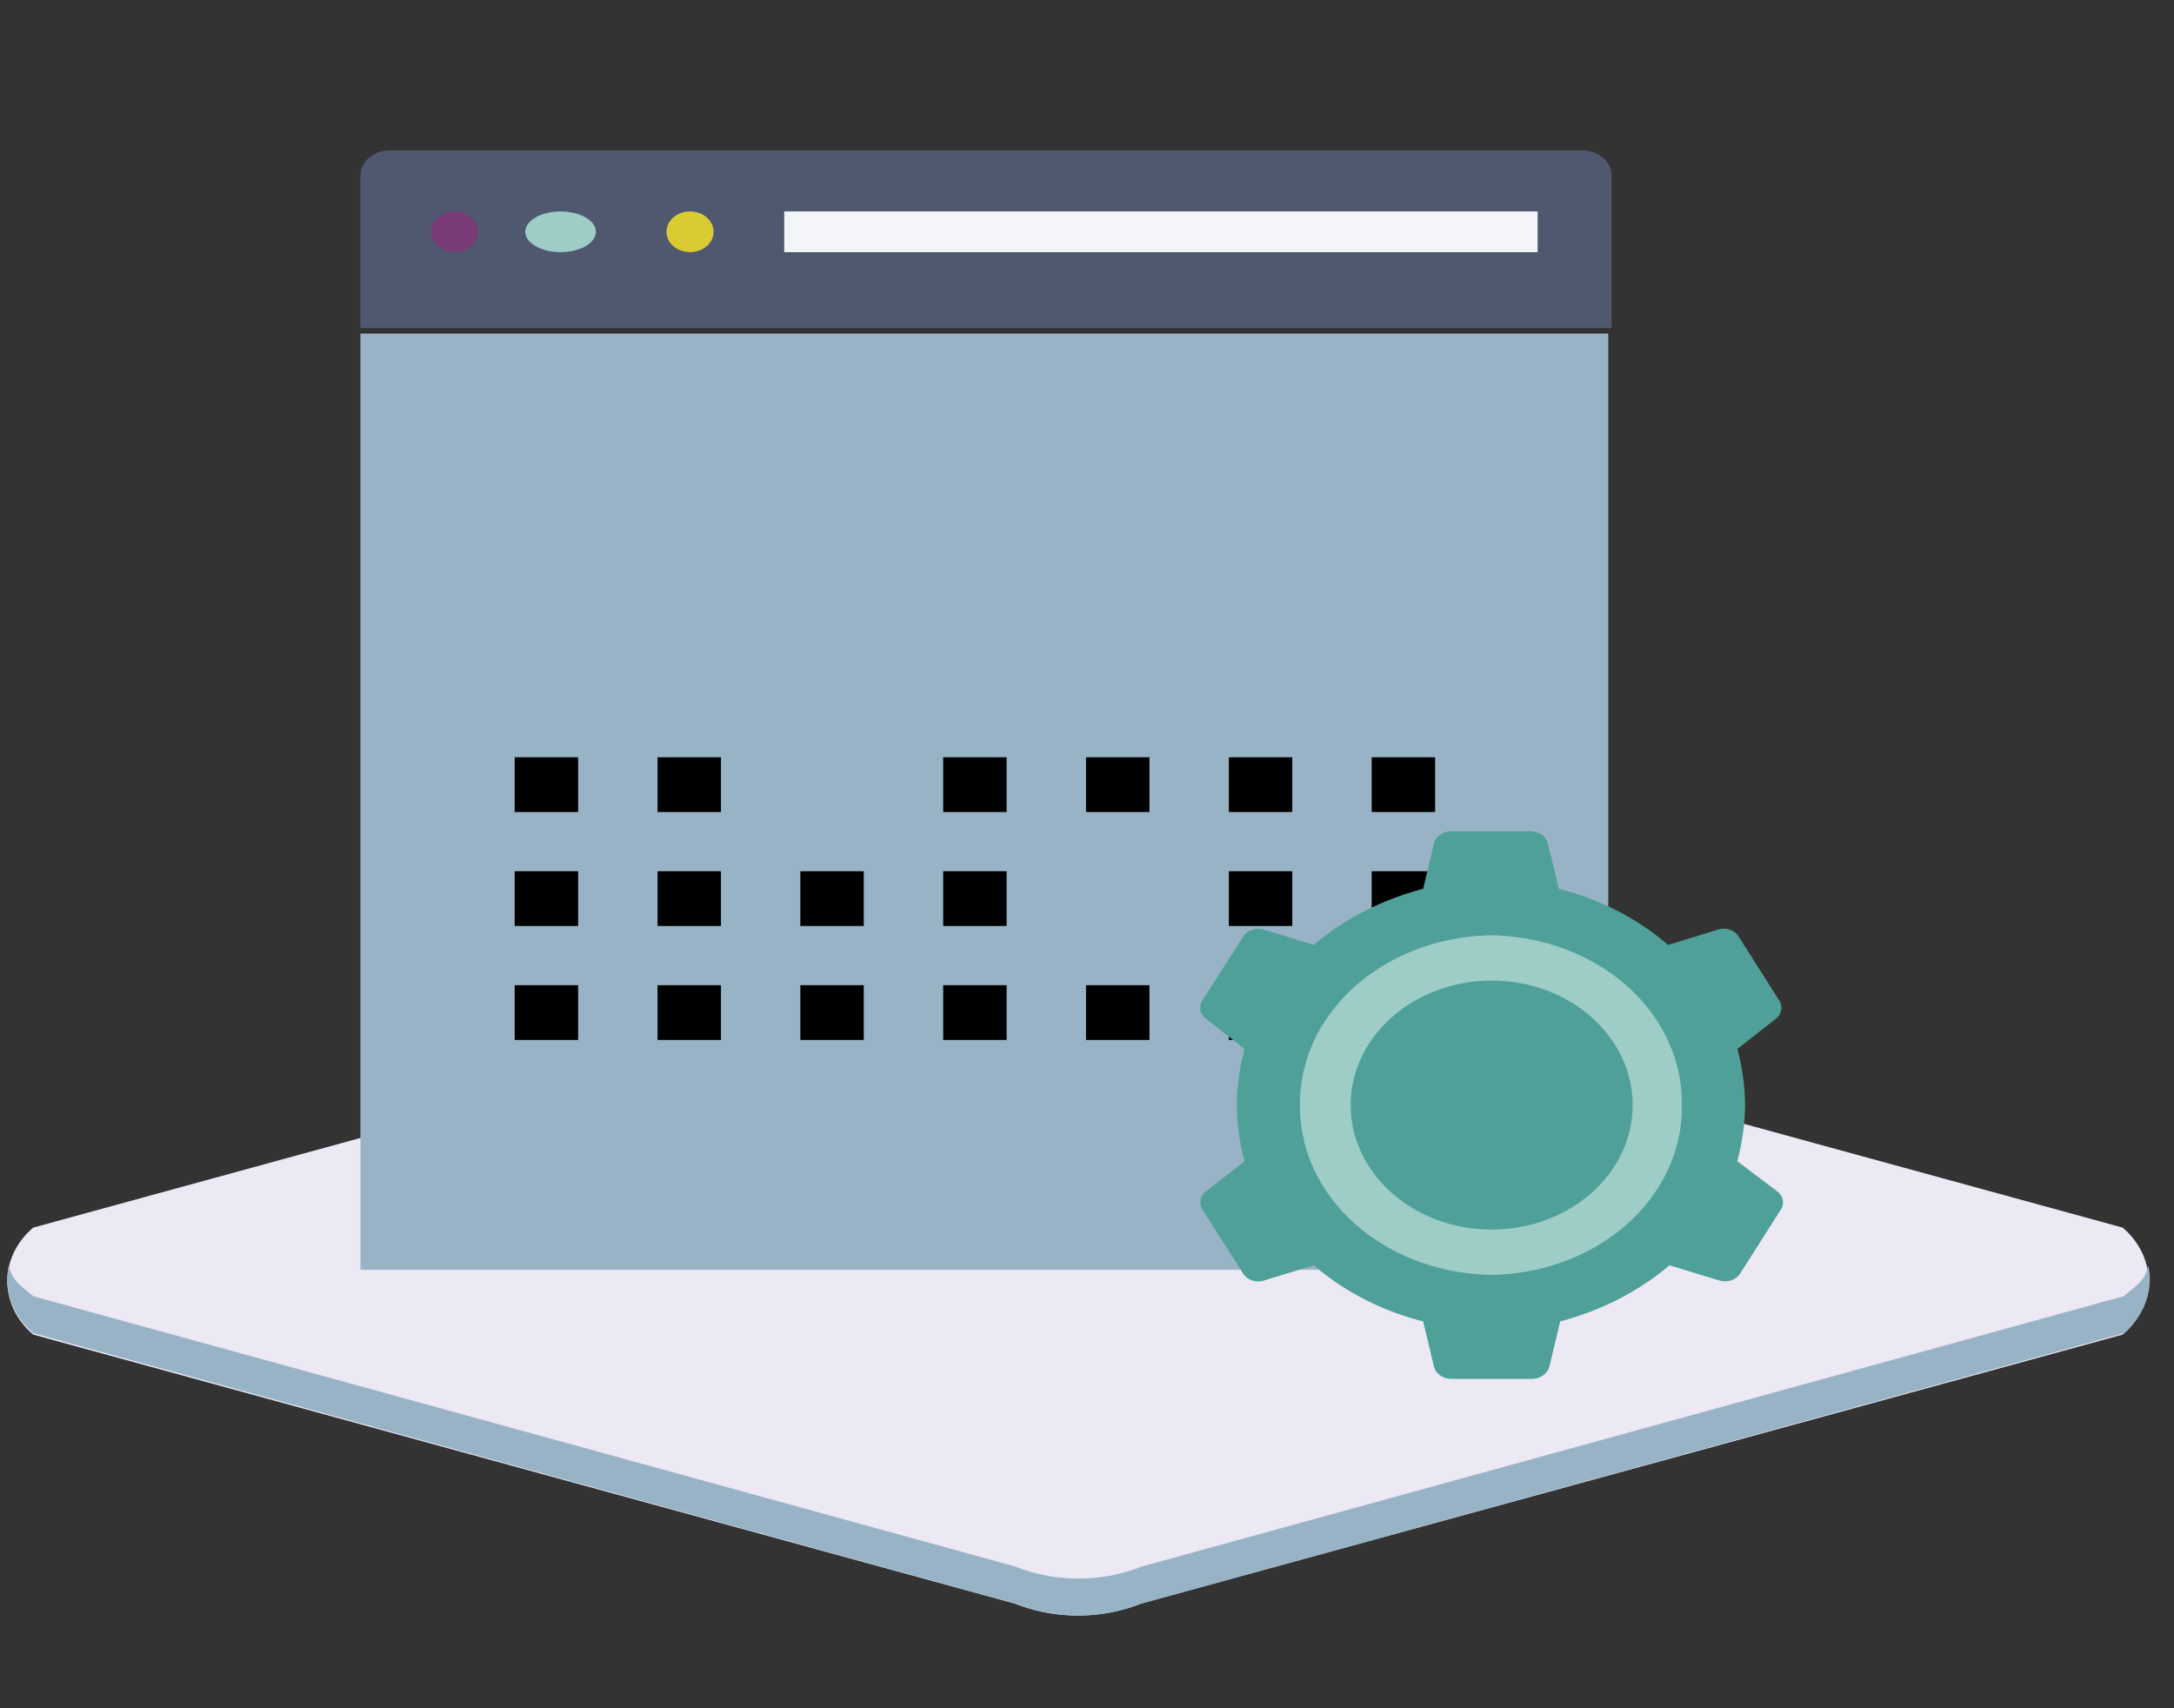 <?xml version="1.0" encoding="UTF-8" standalone="no"?>
<svg
   xmlns:dc="http://purl.org/dc/elements/1.1/"
   xmlns:cc="http://creativecommons.org/ns#"
   xmlns:rdf="http://www.w3.org/1999/02/22-rdf-syntax-ns#"
   xmlns:svg="http://www.w3.org/2000/svg"
   xmlns="http://www.w3.org/2000/svg"
   xmlns:sodipodi="http://sodipodi.sourceforge.net/DTD/sodipodi-0.dtd"
   xmlns:inkscape="http://www.inkscape.org/namespaces/inkscape"
   inkscape:version="1.0 (4035a4f, 2020-05-01)"
   sodipodi:docname="mds.svg"
   id="svg51"
   version="1.1"
   viewBox="0 0 140 110"
   height="110"
   width="140">
  <rect x="0" y="0" width="140" height="110" fill="#333333" stroke="none"/>
  <defs
     id="defs55" />
  <sodipodi:namedview
     inkscape:current-layer="svg51"
     inkscape:window-maximized="1"
     inkscape:window-y="23"
     inkscape:window-x="0"
     inkscape:cy="120.64069"
     inkscape:cx="-173.95505"
     inkscape:zoom="1.0326718"
     width="100mm"
     units="px"
     showgrid="false"
     id="namedview53"
     inkscape:window-height="985"
     inkscape:window-width="1920"
     inkscape:pageshadow="2"
     inkscape:pageopacity="0"
     guidetolerance="10"
     gridtolerance="10"
     objecttolerance="10"
     borderopacity="1"
     bordercolor="#666666"
     pagecolor="#ffffff"
     inkscape:document-rotation="0" />
  <g
     transform="matrix(1.971,0,0,1.702,0.47,9.684)"
     id="icon_AOI">
    <g
       transform="translate(0,30.03)"
       id="floor">
      <path
         fill="#ece8f4"
         transform="translate(0,0.281)"
         d="m 37.032,0.264 a 8.142,8.142 0 0 0 -4.1,0 L 0.847,10.444 a 2.843,2.843 0 0 0 0,4.048 l 32.081,10.181 a 4.916,4.916 0 0 0 4.1,0 L 69.113,14.492 a 2.843,2.843 0 0 0 0,-4.048 z"
         data-name="Fill 1"
         id="Fill_1" />
      <path
         fill="#98b3c5"
         transform="translate(0,12.164)"
         d="m 37.053,11.389 a 4.9,4.9 0 0 1 -4.106,0 L 0.844,1.156 C 0.413,0.729 0.149,0.555 0.047,0 a 2.86,2.86 0 0 0 0.8,2.554 l 32.1,10.233 a 4.9,4.9 0 0 0 4.106,0 L 69.153,2.554 A 2.86,2.86 0 0 0 69.953,0 c -0.1,0.555 -0.366,0.729 -0.8,1.156 z"
         data-name="Fill 4"
         id="Fill_4" />
    </g>
    <g
       transform="translate(11.538)"
       data-name="icon aip"
       id="icon_aip">
      <rect
         y="0"
         x="0"
         fill="#98b3c5"
         transform="translate(0,6.93)"
         height="35.42"
         width="40.769"
         data-name="Rectangle 6"
         id="Rectangle_6" />
      <path
         fill="#4f586f"
         d="M 40.88,0.969 A 0.96,0.96 0 0 0 39.9,0 H 0.976 A 0.96,0.96 0 0 0 0,0.969 V 6.72 h 40.88 z"
         id="Shape" />
      <g
         transform="translate(9.707,22.96)"
         data-name="Group 3"
         id="Group_3">
        <path
           d="M 0,2.072 H 2.072 V 0 H 0 Z"
           data-name="Fill 38"
           id="Fill_38" />
        <path
           transform="translate(0,4.312)"
           d="M 0,2.072 H 2.072 V 0 H 0 Z"
           data-name="Fill 39"
           id="Fill_39" />
        <path
           transform="translate(0,8.624)"
           d="M 0,2.072 H 2.072 V 0 H 0 Z"
           data-name="Fill 40"
           id="Fill_40" />
      </g>
      <g
         transform="translate(5.04,22.96)"
         data-name="Group 3"
         id="Group_3-2">
        <path
           d="M 0,2.072 H 2.072 V 0 H 0 Z"
           data-name="Fill 38"
           id="Fill_38-2" />
        <path
           transform="translate(0,4.312)"
           d="M 0,2.072 H 2.072 V 0 H 0 Z"
           data-name="Fill 39"
           id="Fill_39-2" />
        <path
           transform="translate(0,8.624)"
           d="M 0,2.072 H 2.072 V 0 H 0 Z"
           data-name="Fill 40"
           id="Fill_40-2" />
      </g>
      <g
         transform="translate(14.373,27.272)"
         data-name="Group 3"
         id="Group_3-3">
        <path
           d="M 0,2.072 H 2.072 V 0 H 0 Z"
           data-name="Fill 39"
           id="Fill_39-3" />
        <path
           transform="translate(0,4.312)"
           d="M 0,2.072 H 2.072 V 0 H 0 Z"
           data-name="Fill 40"
           id="Fill_40-3" />
      </g>
      <g
         transform="translate(19.04,22.96)"
         data-name="Group 3"
         id="Group_3-4">
        <path
           d="M 0,2.072 H 2.072 V 0 H 0 Z"
           data-name="Fill 38"
           id="Fill_38-3" />
        <path
           transform="translate(0,4.312)"
           d="M 0,2.072 H 2.072 V 0 H 0 Z"
           data-name="Fill 39"
           id="Fill_39-4" />
        <path
           transform="translate(0,8.624)"
           d="M 0,2.072 H 2.072 V 0 H 0 Z"
           data-name="Fill 40"
           id="Fill_40-4" />
      </g>
      <g
         transform="translate(28.373,22.96)"
         data-name="Group 3"
         id="Group_3-5">
        <path
           d="M 0,2.072 H 2.072 V 0 H 0 Z"
           data-name="Fill 38"
           id="Fill_38-4" />
        <path
           transform="translate(0,4.312)"
           d="M 0,2.072 H 2.072 V 0 H 0 Z"
           data-name="Fill 39"
           id="Fill_39-5" />
        <path
           transform="translate(0,8.624)"
           d="M 0,2.072 H 2.072 V 0 H 0 Z"
           data-name="Fill 40"
           id="Fill_40-5" />
      </g>
      <g
         transform="translate(33.04,22.96)"
         data-name="Group 3"
         id="Group_3-6">
        <path
           d="M 0,2.072 H 2.072 V 0 H 0 Z"
           data-name="Fill 38"
           id="Fill_38-5" />
        <path
           transform="translate(0,4.312)"
           d="M 0,2.072 H 2.072 V 0 H 0 Z"
           data-name="Fill 39"
           id="Fill_39-6" />
        <path
           transform="translate(0,8.624)"
           d="M 0,2.072 H 2.072 V 0 H 0 Z"
           data-name="Fill 40"
           id="Fill_40-6" />
      </g>
      <g
         transform="translate(23.707,22.96)"
         data-name="Group 3"
         id="Group_3-7">
        <path
           d="M 0,2.072 H 2.072 V 0 H 0 Z"
           data-name="Fill 38"
           id="Fill_38-6" />
        <path
           transform="translate(0,8.624)"
           d="M 0,2.072 H 2.072 V 0 H 0 Z"
           data-name="Fill 40"
           id="Fill_40-7" />
      </g>
      <rect
         y="0"
         x="0"
         fill="#f4f5f9"
         transform="translate(13.846,2.31)"
         height="1.54"
         width="24.615"
         id="Rectangle-path" />
      <ellipse
         fill="#dbcb32"
         transform="translate(10,2.31)"
         ry="0.77"
         rx="0.769"
         cy="0.77"
         cx="0.769"
         id="Oval" />
      <ellipse
         fill="#9eccc7"
         transform="translate(5.385,2.31)"
         ry="0.77"
         rx="1.154"
         cy="0.77"
         cx="1.154"
         data-name="Oval"
         id="Oval-2" />
      <ellipse
         fill="#793a78"
         transform="translate(2.308,2.31)"
         ry="0.77"
         rx="0.769"
         cy="0.77"
         cx="0.769"
         data-name="Oval"
         id="Oval-3" />
      <g
         transform="translate(27.44,25.76)"
         data-name="Group 4"
         id="Group_4">
        <path
           fill="#4ea098"
           d="M 17.544,12.484 A 9.8,9.8 0 0 0 17.8,10.36 9.8,9.8 0 0 0 17.548,8.236 L 18.8,7.1 A 0.577,0.577 0 0 0 18.9,6.375 L 17.594,3.989 A 0.552,0.552 0 0 0 16.894,3.73 L 15.284,4.3 A 8.4,8.4 0 0 0 11.712,2.176 L 11.356,0.466 A 0.594,0.594 0 0 0 10.8,0 H 8.187 A 0.594,0.594 0 0 0 7.634,0.466 L 7.281,2.176 A 8.72,8.72 0 0 0 3.71,4.3 L 2.1,3.73 A 0.57,0.57 0 0 0 1.4,3.989 L 0.088,6.371 a 0.559,0.559 0 0 0 0.1,0.725 l 1.258,1.14 a 9.8,9.8 0 0 0 -0.252,2.124 9.8,9.8 0 0 0 0.252,2.124 l -1.258,1.139 a 0.577,0.577 0 0 0 -0.1,0.725 L 1.4,16.731 a 0.552,0.552 0 0 0 0.7,0.259 l 1.61,-0.57 a 8.4,8.4 0 0 0 3.572,2.124 l 0.352,1.709 a 0.594,0.594 0 0 0 0.553,0.466 h 2.666 a 0.594,0.594 0 0 0 0.553,-0.466 l 0.352,-1.709 A 8.72,8.72 0 0 0 15.33,16.42 l 1.61,0.57 a 0.57,0.57 0 0 0 0.7,-0.259 l 1.308,-2.383 a 0.559,0.559 0 0 0 -0.1,-0.725 z"
           data-name="Shape"
           id="Shape-2" />
        <path
           fill="#9eccc7"
           transform="translate(3.257,3.937)"
           d="M 6.238,12.847 A 6.365,6.365 0 0 1 0,6.423 6.365,6.365 0 0 1 6.238,0 6.332,6.332 0 0 1 12.476,6.423 6.332,6.332 0 0 1 6.238,12.847 Z"
           id="Path" />
        <ellipse
           fill="#4ea098"
           transform="translate(4.914,5.651)"
           ry="4.709"
           rx="4.606"
           cy="4.709"
           cx="4.606"
           data-name="Oval"
           id="Oval-4" />
      </g>
    </g>
  </g>
</svg>
